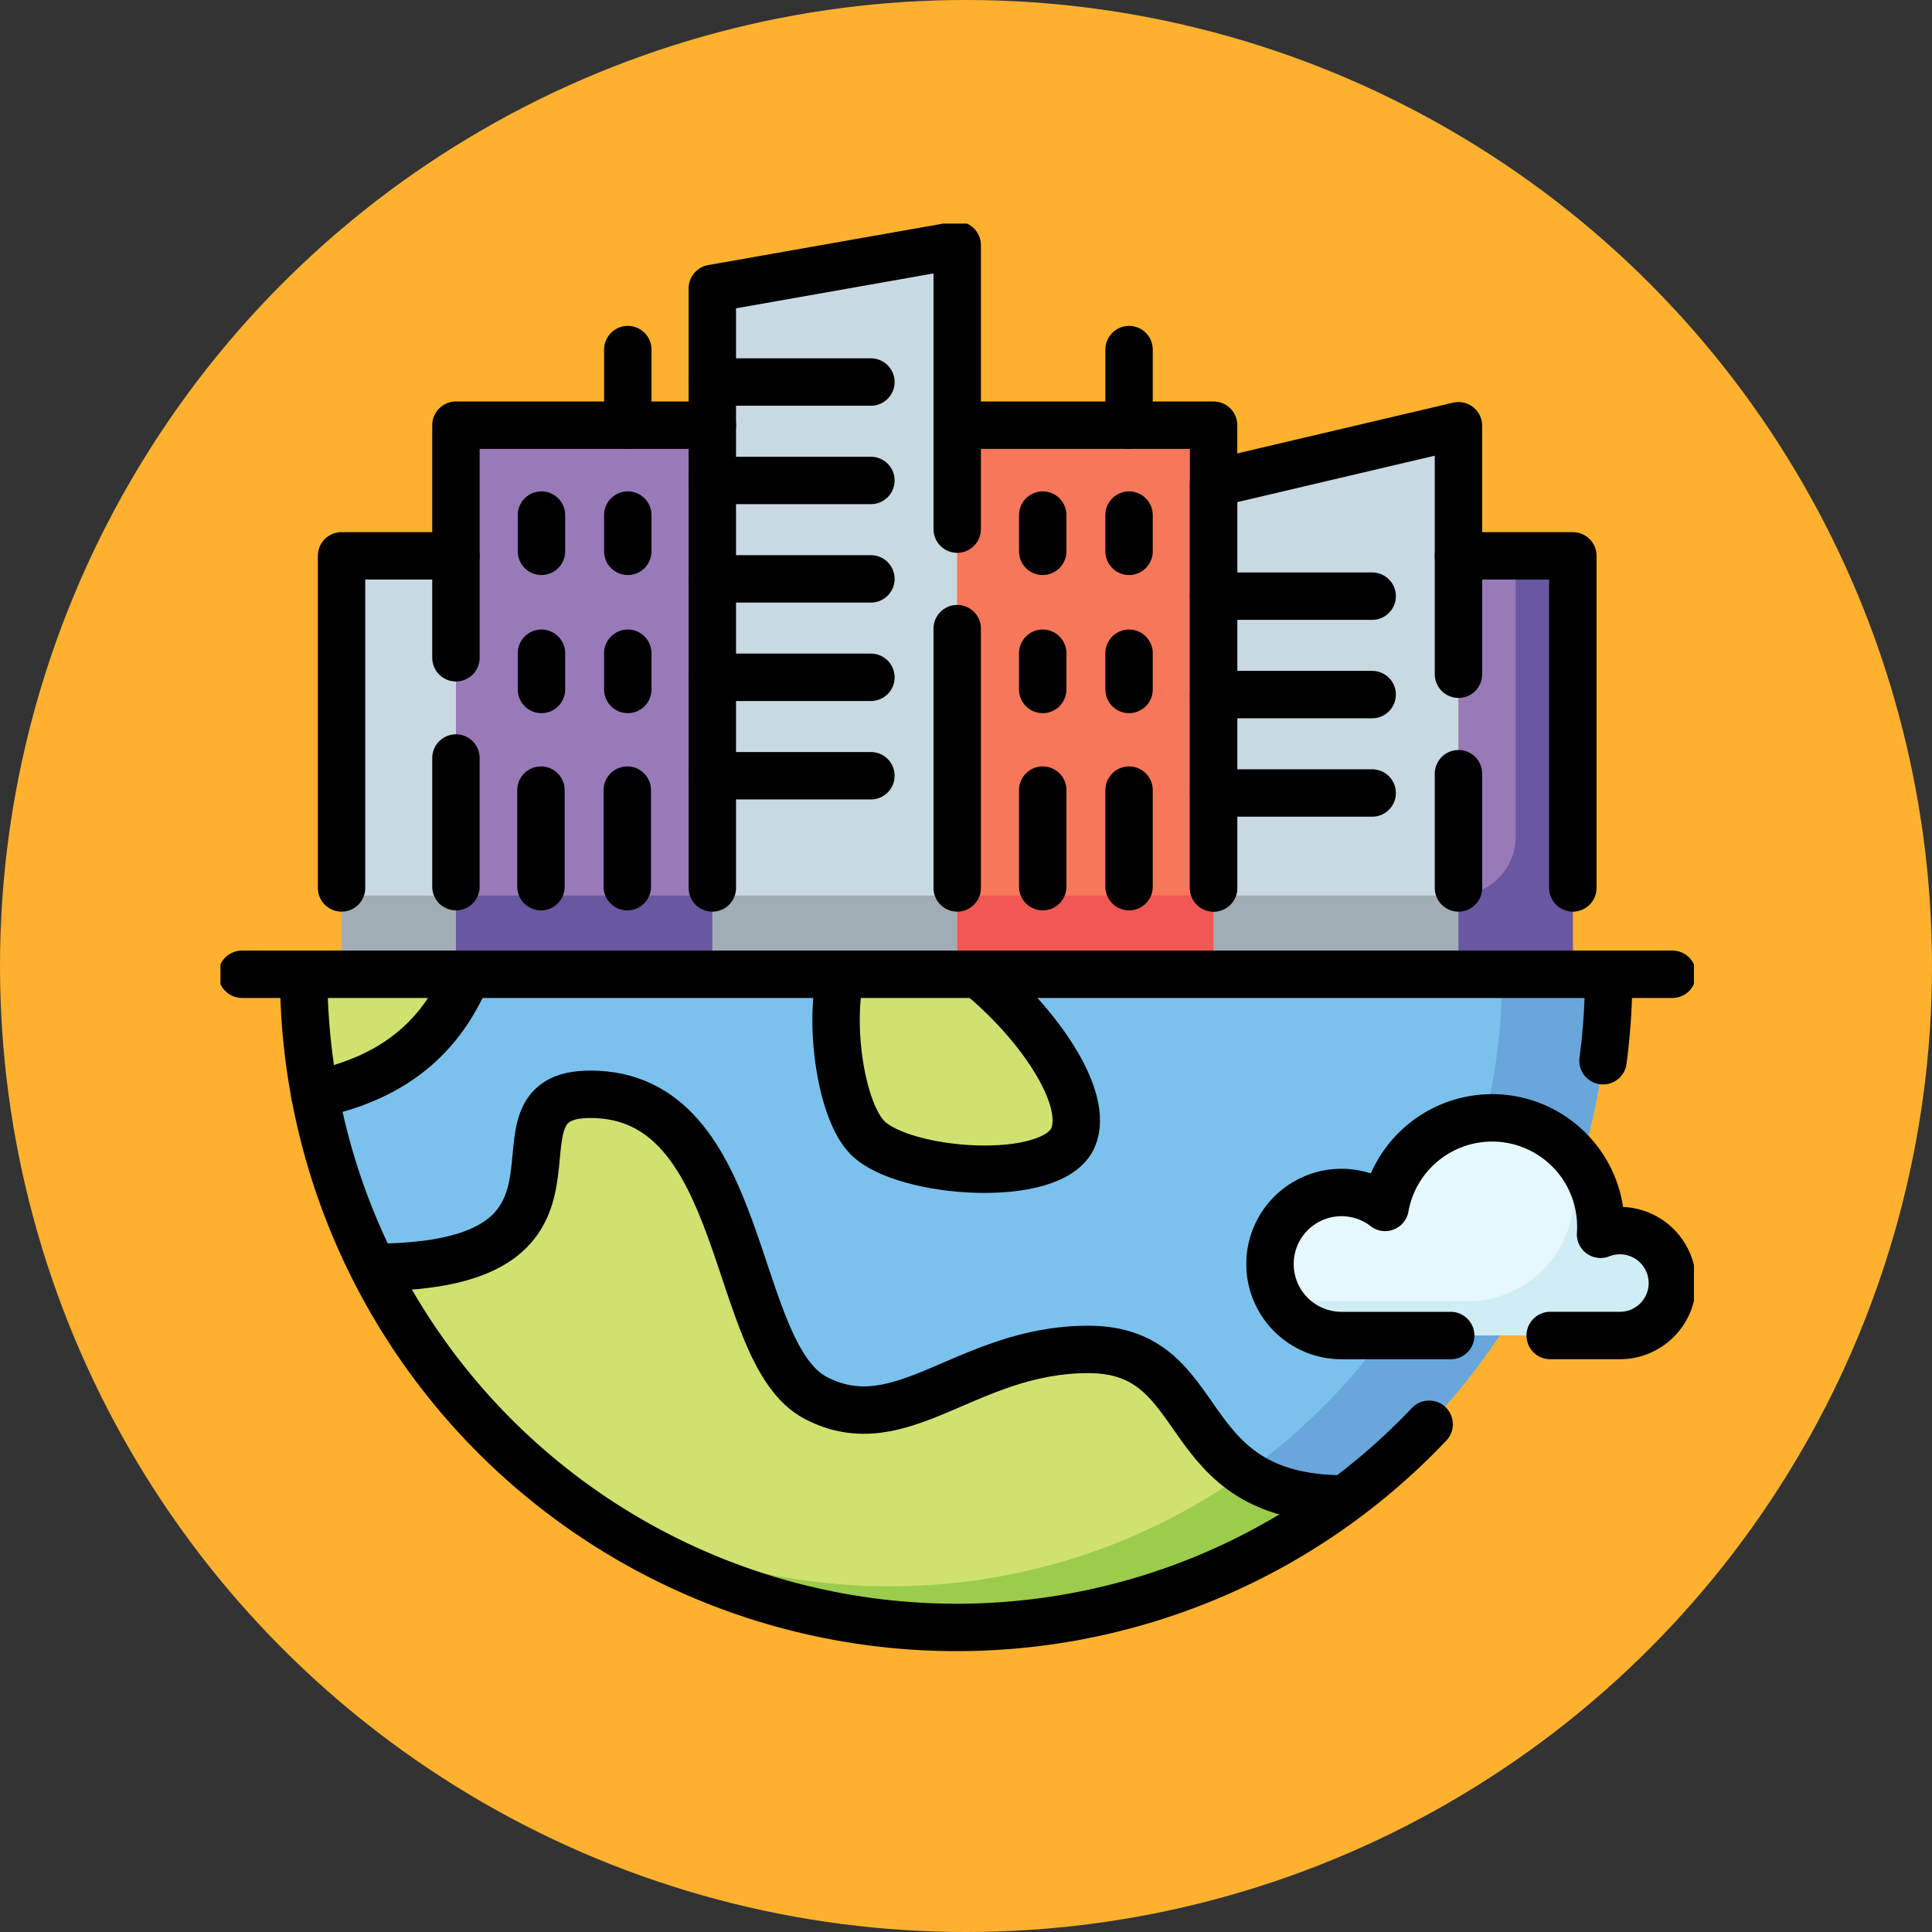 <svg xmlns="http://www.w3.org/2000/svg" xmlns:xlink="http://www.w3.org/1999/xlink" width="163" height="163" viewBox="0 0 163 163">
  <rect x="0" y="0" width="163" height="163" fill="#333333" stroke="none"/>
  <defs>
    <clipPath id="clip-path">
      <path id="path679" d="M0-682.665H124.317v124.317H0Z" transform="translate(0 682.665)"/>
    </clipPath>
  </defs>
  <g id="Grupo_971572" data-name="Grupo 971572" transform="translate(-1139 -5331)">
    <circle id="Elipse_6708" data-name="Elipse 6708" cx="81.5" cy="81.5" r="81.5" transform="translate(1139 5331)" fill="#feb12e"/>
    <g id="g657" transform="translate(1157.599 6032.53)">
      <g id="g659" transform="translate(41.498 -680.844)">
        <path id="path661" d="M-92.793,0V61.51h-20.66V3.647Z" transform="translate(113.453)" fill="#c8d9e2"/>
      </g>
      <path id="path663" d="M130.725-542.942H109.093v-46.323h21.632Z" transform="translate(-89.227 -76.391)" fill="#997ab8"/>
      <path id="path665" d="M65.756-493.444H56.107v-35.3h9.649Z" transform="translate(-45.889 -125.89)" fill="#c8d9e2"/>
      <path id="path667" d="M362.964-542.942H341.333v-46.323h21.632Z" transform="translate(-279.174 -76.391)" fill="#f7775b"/>
      <g id="g669" transform="translate(83.79 -665.608)">
        <path id="path671" d="M-92.793,0V46.274h-20.66V4.856Z" transform="translate(113.453)" fill="#c8d9e2"/>
      </g>
      <path id="path673" d="M583.221-493.444h-9.649v-35.3h9.649Z" transform="translate(-469.121 -125.89)" fill="#997ab8"/>
      <g id="g675" transform="translate(0 -682.665)">
        <g id="g677" clip-path="url(#clip-path)">
          <g id="g683" transform="translate(7.975 63.332)">
            <path id="path685" d="M-490.223,0a54.948,54.948,0,0,1-22.256,44.208l-19.359,6.721-3.775-1.583-58.849-24.66a54.588,54.588,0,0,1-4.91-14.576L-595.645,0Z" transform="translate(599.372)" fill="#7ac2ed"/>
          </g>
          <g id="g687" transform="translate(71.734 63.332)">
            <path id="path689" d="M-203.861,0a54.948,54.948,0,0,1-22.256,44.208l-19.359,6.721-3.775-1.583A51.657,51.657,0,0,0-212.848,0Z" transform="translate(249.251)" fill="#68a6dc"/>
          </g>
          <g id="g691" transform="translate(7.047 63.332)">
            <path id="path693" d="M-61.974,0c-1.938,4.6-5.466,8.6-12.871,10.11A55.279,55.279,0,0,1-75.773,0Z" transform="translate(75.773)" fill="#d1e16f"/>
          </g>
          <g id="g695" transform="translate(12.885 73.443)">
            <path id="path697" d="M-368.207-153.137a54.8,54.8,0,0,1-32.783,10.822A54.8,54.8,0,0,1-436.2-155.052a55.247,55.247,0,0,1-13.986-17.6c21.684,0,8.281-14.576,18.336-14.576,13.434,0,11.7,21.807,19.039,25.6,7.249,3.744,12.665-4.1,22.972-4.1,7.83,0,7.915,6.823,13.255,10.429a14.427,14.427,0,0,0,8.381,2.171" transform="translate(450.19 187.233)" fill="#d1e16f"/>
          </g>
          <g id="g699" transform="translate(26.871 105.369)">
            <path id="path701" d="M-267.752,0a14.426,14.426,0,0,0,8.381,2.171,54.8,54.8,0,0,1-32.783,10.822A54.8,54.8,0,0,1-327.367.255a51.392,51.392,0,0,0,29.628,9.339A51.415,51.415,0,0,0-267.752,0" transform="translate(327.367 0)" fill="#9ccc4b"/>
          </g>
          <g id="g703" transform="translate(88.573 75.452)">
            <path id="path705" d="M-152.462-62.525a4.423,4.423,0,0,1-4.422,4.421h-23.5a6.028,6.028,0,0,1-6.027-6.028,6.027,6.027,0,0,1,6.027-6.026A6,6,0,0,1-176.7-68.9a9.176,9.176,0,0,1,9.028-7.545,9.142,9.142,0,0,1,5.48,1.815,9.163,9.163,0,0,1,3.692,7.356c0,.215-.007.43-.021.641a4.421,4.421,0,0,1,1.635-.312,4.421,4.421,0,0,1,4.422,4.421" transform="translate(186.408 76.446)" fill="#e6f8fc"/>
          </g>
          <g id="g707" transform="translate(88.573 77.266)">
            <path id="path709" d="M-152.462-54.375a4.423,4.423,0,0,1-4.422,4.421h-23.5a6.028,6.028,0,0,1-6.027-6.028c0,1.654,2.046,3.145,3.7,3.145h13.074a8.9,8.9,0,0,0,8.813-8.9,8.85,8.85,0,0,0-1.367-4.743,9.163,9.163,0,0,1,3.692,7.356c0,.215-.007.43-.021.641a4.421,4.421,0,0,1,1.635-.312,4.421,4.421,0,0,1,4.422,4.421" transform="translate(186.408 66.481)" fill="#d0edf5"/>
          </g>
          <g id="g711" transform="translate(51.963 63.332)">
            <path id="path713" d="M-53.874,0c5.017,4.086,9.452,10.443,7.988,13.793-1.734,3.971-14.261,3.064-17.323,0-2.2-2.2-3.305-9.338-2.266-13.793Z" transform="translate(65.869)" fill="#d1e16f"/>
          </g>
          <path id="path715" d="M56.107-371.372h9.649v6.643H56.107Z" transform="translate(-45.889 428.061)" fill="#a1adb4"/>
          <path id="path717" d="M227.879-371.372h20.66v6.643h-20.66Z" transform="translate(-186.381 428.061)" fill="#a1adb4"/>
          <g id="g719" transform="translate(83.79 56.683)">
            <path id="path721" d="M-92.793,0V6.648h-20.66V0h20.51c.051,0,.1,0,.15,0" transform="translate(113.453 0)" fill="#a1adb4"/>
          </g>
          <path id="path723" d="M109.093-371.372h21.632v6.643H109.093Z" transform="translate(-89.227 428.061)" fill="#6957a1"/>
          <path id="path725" d="M341.333-371.372h21.632v6.643H341.333Z" transform="translate(-279.174 428.061)" fill="#f25853"/>
          <g id="g727" transform="translate(104.451 28.03)">
            <path id="path729" d="M-43.337,0V35.3h-9.649V28.654a4.97,4.97,0,0,0,4.825-4.97V0Z" transform="translate(52.987)" fill="#6957a1"/>
          </g>
          <g id="g731" transform="translate(7.024 63.332)">
            <path id="path733" d="M-426.454-170.513a54.868,54.868,0,0,1-39.9,17.141,55.078,55.078,0,0,1-55.05-55.106" transform="translate(521.405 208.478)" fill="none" stroke="#000" stroke-linecap="round" stroke-miterlimit="10" stroke-width="4"/>
          </g>
          <g id="g735" transform="translate(116.646 63.332)">
            <path id="path737" d="M-2.147,0a55.661,55.661,0,0,1-.478,7.295" transform="translate(2.625)" fill="none" stroke="#000" stroke-linecap="round" stroke-miterlimit="10" stroke-width="4"/>
          </g>
          <g id="g739" transform="translate(12.863 73.459)">
            <path id="path741" d="M-368.291-153.343c-14.66,0-11-12.618-21.642-12.618-10.308,0-15.725,7.854-22.975,4.106-7.339-3.793-5.606-25.631-19.043-25.631-10.057,0,3.351,14.6-18.34,14.6" transform="translate(450.292 187.485)" fill="none" stroke="#000" stroke-miterlimit="10" stroke-width="4"/>
          </g>
          <g id="g743" transform="translate(88.55 75.445)">
            <path id="path745" d="M-106.179-82.476h5.884A4.424,4.424,0,0,0-95.874-86.9a4.424,4.424,0,0,0-4.421-4.426,4.405,4.405,0,0,0-1.636.313q.022-.319.022-.643a9.177,9.177,0,0,0-9.172-9.182,9.178,9.178,0,0,0-9.029,7.554,6,6,0,0,0-3.683-1.257,6.03,6.03,0,0,0-6.027,6.034,6.03,6.03,0,0,0,6.027,6.034h9.217" transform="translate(129.82 100.84)" fill="none" stroke="#000" stroke-linecap="round" stroke-linejoin="round" stroke-miterlimit="10" stroke-width="4"/>
          </g>
          <g id="g747" transform="translate(7.952 63.333)">
            <path id="path749" d="M0-45.479C7.407-46.994,10.938-51,12.875-55.605" transform="translate(0 55.605)" fill="none" stroke="#000" stroke-linecap="round" stroke-linejoin="round" stroke-miterlimit="10" stroke-width="4"/>
          </g>
          <g id="g771" transform="translate(51.94 63.332)">
            <path id="path773" d="M-53.875,0c5.017,4.087,9.452,10.447,7.988,13.8-1.734,3.972-14.261,3.065-17.323,0-2.2-2.2-3.306-9.342-2.266-13.8" transform="translate(65.87)" fill="none" stroke="#000" stroke-linejoin="round" stroke-miterlimit="10" stroke-width="4"/>
          </g>
          <g id="g775" transform="translate(1.821 63.332)">
            <path id="path777" d="M0,0H120.675" fill="none" stroke="#000" stroke-linecap="round" stroke-miterlimit="10" stroke-width="4"/>
          </g>
          <g id="g779" transform="translate(104.45 46.41)">
            <path id="path781" d="M0-43.288v-9.638" transform="translate(0 52.927)" fill="none" stroke="#000" stroke-linecap="round" stroke-linejoin="round" stroke-miterlimit="10" stroke-width="4"/>
          </g>
          <g id="g783" transform="translate(83.79 17.057)">
            <path id="path785" d="M-92.79-94.145v-20.962l-20.66,4.856v34.136" transform="translate(113.45 115.106)" fill="none" stroke="#000" stroke-linecap="round" stroke-linejoin="round" stroke-miterlimit="10" stroke-width="4"/>
          </g>
          <g id="g787" transform="translate(62.159 34.172)">
            <path id="path789" d="M0-98.253v-21.876" transform="translate(0 120.129)" fill="none" stroke="#000" stroke-linecap="round" stroke-linejoin="round" stroke-miterlimit="10" stroke-width="4"/>
          </g>
          <g id="g791" transform="translate(41.498 1.821)">
            <path id="path793" d="M-92.791-107.589v-23.955l-20.66,3.647v50.581" transform="translate(113.452 131.544)" fill="none" stroke="#000" stroke-linecap="round" stroke-linejoin="round" stroke-miterlimit="10" stroke-width="4"/>
          </g>
          <g id="g795" transform="translate(19.867 17.008)">
            <path id="path797" d="M-97.152,0h-21.631V19.621" transform="translate(118.784)" fill="none" stroke="#000" stroke-linecap="round" stroke-linejoin="round" stroke-miterlimit="10" stroke-width="4"/>
          </g>
          <g id="g799" transform="translate(19.867 45.087)">
            <path id="path801" d="M0,0V10.855" fill="none" stroke="#000" stroke-linecap="round" stroke-linejoin="round" stroke-miterlimit="10" stroke-width="4"/>
          </g>
          <g id="g803" transform="translate(34.367 10.63)">
            <path id="path805" d="M0-28.646v-6.378" transform="translate(0 35.024)" fill="none" stroke="#000" stroke-linecap="round" stroke-linejoin="round" stroke-miterlimit="10" stroke-width="4"/>
          </g>
          <g id="g807" transform="translate(34.367 24.592)">
            <path id="path809" d="M0,0V3.057" transform="translate(0)" fill="none" stroke="#000" stroke-linecap="round" stroke-linejoin="round" stroke-miterlimit="10" stroke-width="4"/>
          </g>
          <g id="g811" transform="translate(27.083 24.592)">
            <path id="path813" d="M0,0V3.057" fill="none" stroke="#000" stroke-linecap="round" stroke-linejoin="round" stroke-miterlimit="10" stroke-width="4"/>
          </g>
          <g id="g815" transform="translate(34.367 36.247)">
            <path id="path817" d="M0,0V3.057" transform="translate(0)" fill="none" stroke="#000" stroke-linecap="round" stroke-linejoin="round" stroke-miterlimit="10" stroke-width="4"/>
          </g>
          <g id="g819" transform="translate(27.083 36.247)">
            <path id="path821" d="M0,0V3.057" fill="none" stroke="#000" stroke-linecap="round" stroke-linejoin="round" stroke-miterlimit="10" stroke-width="4"/>
          </g>
          <g id="g823" transform="translate(34.325 47.796)">
            <path id="path825" d="M0,0V8.146" transform="translate(0)" fill="none" stroke="#000" stroke-linecap="round" stroke-linejoin="round" stroke-miterlimit="10" stroke-width="4"/>
          </g>
          <g id="g827" transform="translate(27.041 47.796)">
            <path id="path829" d="M0,0V8.146" fill="none" stroke="#000" stroke-linecap="round" stroke-linejoin="round" stroke-miterlimit="10" stroke-width="4"/>
          </g>
          <g id="g831" transform="translate(62.159 17.008)">
            <path id="path833" d="M-97.154-175.342v-39.04h-21.631" transform="translate(118.785 214.382)" fill="none" stroke="#000" stroke-linecap="round" stroke-linejoin="round" stroke-miterlimit="10" stroke-width="4"/>
          </g>
          <g id="g835" transform="translate(76.658 10.63)">
            <path id="path837" d="M0-28.646v-6.378" transform="translate(0 35.024)" fill="none" stroke="#000" stroke-linecap="round" stroke-linejoin="round" stroke-miterlimit="10" stroke-width="4"/>
          </g>
          <g id="g839" transform="translate(76.658 24.592)">
            <path id="path841" d="M0,0V3.057" fill="none" stroke="#000" stroke-linecap="round" stroke-linejoin="round" stroke-miterlimit="10" stroke-width="4"/>
          </g>
          <g id="g843" transform="translate(69.374 24.592)">
            <path id="path845" d="M0,0V3.057" transform="translate(0)" fill="none" stroke="#000" stroke-linecap="round" stroke-linejoin="round" stroke-miterlimit="10" stroke-width="4"/>
          </g>
          <g id="g847" transform="translate(76.658 36.247)">
            <path id="path849" d="M0,0V3.057" fill="none" stroke="#000" stroke-linecap="round" stroke-linejoin="round" stroke-miterlimit="10" stroke-width="4"/>
          </g>
          <g id="g851" transform="translate(69.374 36.247)">
            <path id="path853" d="M0,0V3.057" transform="translate(0)" fill="none" stroke="#000" stroke-linecap="round" stroke-linejoin="round" stroke-miterlimit="10" stroke-width="4"/>
          </g>
          <g id="g855" transform="translate(76.658 47.796)">
            <path id="path857" d="M0,0V8.146" fill="none" stroke="#000" stroke-linecap="round" stroke-linejoin="round" stroke-miterlimit="10" stroke-width="4"/>
          </g>
          <g id="g859" transform="translate(69.374 47.796)">
            <path id="path861" d="M0,0V8.146" transform="translate(0)" fill="none" stroke="#000" stroke-linecap="round" stroke-linejoin="round" stroke-miterlimit="10" stroke-width="4"/>
          </g>
          <g id="g863" transform="translate(41.498 13.366)">
            <path id="path865" d="M0,0H13.38" fill="none" stroke="#000" stroke-linecap="round" stroke-linejoin="round" stroke-miterlimit="10" stroke-width="4"/>
          </g>
          <g id="g867" transform="translate(41.498 21.67)">
            <path id="path869" d="M0,0H13.38" fill="none" stroke="#000" stroke-linecap="round" stroke-linejoin="round" stroke-miterlimit="10" stroke-width="4"/>
          </g>
          <g id="g871" transform="translate(41.498 29.974)">
            <path id="path873" d="M0,0H13.38" fill="none" stroke="#000" stroke-linecap="round" stroke-linejoin="round" stroke-miterlimit="10" stroke-width="4"/>
          </g>
          <g id="g875" transform="translate(41.498 38.278)">
            <path id="path877" d="M0,0H13.38" fill="none" stroke="#000" stroke-linecap="round" stroke-linejoin="round" stroke-miterlimit="10" stroke-width="4"/>
          </g>
          <g id="g879" transform="translate(41.498 46.582)">
            <path id="path881" d="M0,0H13.38" fill="none" stroke="#000" stroke-linecap="round" stroke-linejoin="round" stroke-miterlimit="10" stroke-width="4"/>
          </g>
          <g id="g883" transform="translate(83.79 31.431)">
            <path id="path885" d="M0,0H13.379" fill="none" stroke="#000" stroke-linecap="round" stroke-linejoin="round" stroke-miterlimit="10" stroke-width="4"/>
          </g>
          <g id="g887" transform="translate(83.79 39.735)">
            <path id="path889" d="M0,0H13.379" fill="none" stroke="#000" stroke-linecap="round" stroke-linejoin="round" stroke-miterlimit="10" stroke-width="4"/>
          </g>
          <g id="g891" transform="translate(83.79 48.039)">
            <path id="path893" d="M0,0H13.379" fill="none" stroke="#000" stroke-linecap="round" stroke-linejoin="round" stroke-miterlimit="10" stroke-width="4"/>
          </g>
          <g id="g895" transform="translate(10.217 28.031)">
            <path id="path897" d="M-43.343,0h-9.65V28.018" transform="translate(52.993)" fill="none" stroke="#000" stroke-linecap="round" stroke-linejoin="round" stroke-miterlimit="10" stroke-width="4"/>
          </g>
          <g id="g899" transform="translate(104.45 28.031)">
            <path id="path901" d="M-43.343-125.836v-28.018h-9.65" transform="translate(52.993 153.854)" fill="none" stroke="#000" stroke-linecap="round" stroke-linejoin="round" stroke-miterlimit="10" stroke-width="4"/>
          </g>
        </g>
      </g>
    </g>
  </g>
</svg>
